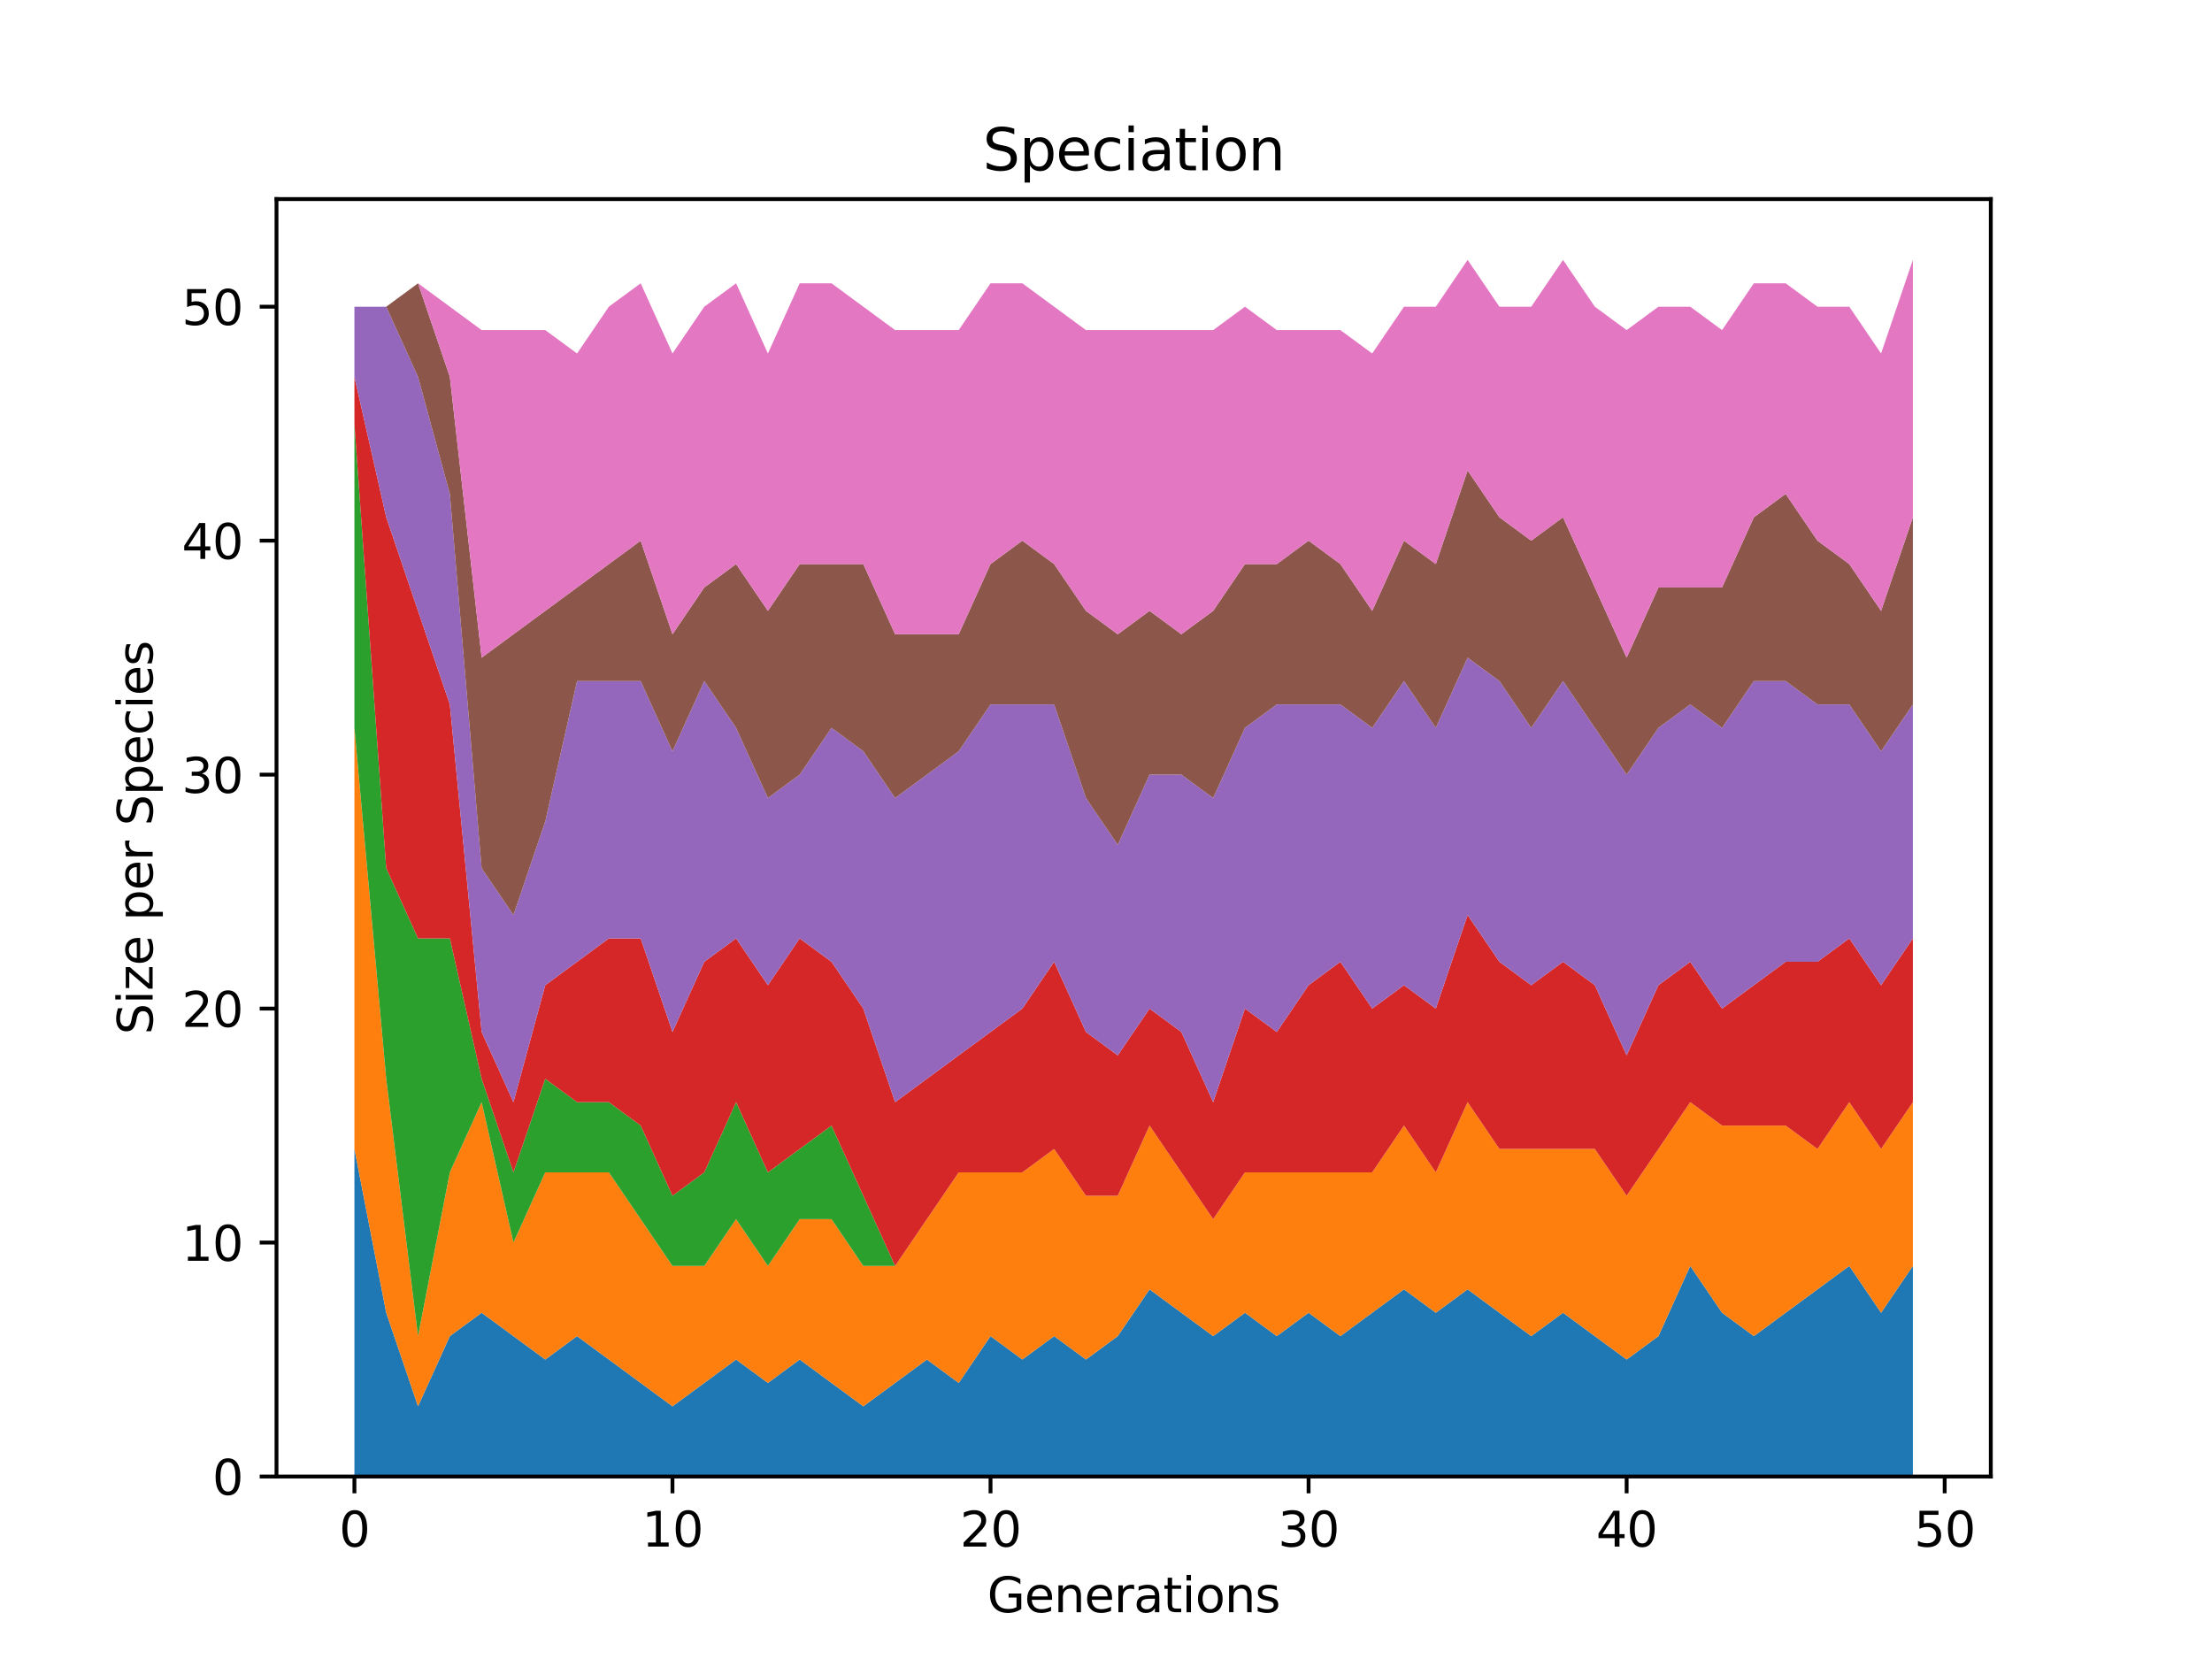 <?xml version="1.0" encoding="utf-8" standalone="no"?>
<!DOCTYPE svg PUBLIC "-//W3C//DTD SVG 1.1//EN"
  "http://www.w3.org/Graphics/SVG/1.1/DTD/svg11.dtd">
<svg height="345.6pt" version="1.1" viewBox="0 0 460.8 345.6" width="460.8pt" xmlns="http://www.w3.org/2000/svg" xmlns:xlink="http://www.w3.org/1999/xlink">
 <defs>
  <style type="text/css">*{stroke-linecap:butt;stroke-linejoin:round;}</style>
 </defs>
 <g id="figure_1">
  <g id="patch_1">
   <path d="M 0 345.6 
L 460.8 345.6 
L 460.8 0 
L 0 0 
z
" style="fill:#ffffff;"/>
  </g>
  <g id="axes_1">
   <g id="patch_2">
    <path d="M 57.6 307.584 
L 414.72 307.584 
L 414.72 41.472 
L 57.6 41.472 
z
" style="fill:#ffffff;"/>
   </g>
   <g id="PolyCollection_1">
    <path clip-path="url(#pfa32fdde7d)" d="M 73.833 239.35 
L 73.833 307.584 
L 80.458 307.584 
L 87.084 307.584 
L 93.71 307.584 
L 100.335 307.584 
L 106.961 307.584 
L 113.586 307.584 
L 120.212 307.584 
L 126.838 307.584 
L 133.463 307.584 
L 140.089 307.584 
L 146.714 307.584 
L 153.34 307.584 
L 159.966 307.584 
L 166.591 307.584 
L 173.217 307.584 
L 179.842 307.584 
L 186.468 307.584 
L 193.094 307.584 
L 199.719 307.584 
L 206.345 307.584 
L 212.97 307.584 
L 219.596 307.584 
L 226.222 307.584 
L 232.847 307.584 
L 239.473 307.584 
L 246.098 307.584 
L 252.724 307.584 
L 259.35 307.584 
L 265.975 307.584 
L 272.601 307.584 
L 279.226 307.584 
L 285.852 307.584 
L 292.478 307.584 
L 299.103 307.584 
L 305.729 307.584 
L 312.354 307.584 
L 318.98 307.584 
L 325.606 307.584 
L 332.231 307.584 
L 338.857 307.584 
L 345.482 307.584 
L 352.108 307.584 
L 358.734 307.584 
L 365.359 307.584 
L 371.985 307.584 
L 378.61 307.584 
L 385.236 307.584 
L 391.862 307.584 
L 398.487 307.584 
L 398.487 263.719 
L 398.487 263.719 
L 391.862 273.467 
L 385.236 263.719 
L 378.61 268.593 
L 371.985 273.467 
L 365.359 278.341 
L 358.734 273.467 
L 352.108 263.719 
L 345.482 278.341 
L 338.857 283.215 
L 332.231 278.341 
L 325.606 273.467 
L 318.98 278.341 
L 312.354 273.467 
L 305.729 268.593 
L 299.103 273.467 
L 292.478 268.593 
L 285.852 273.467 
L 279.226 278.341 
L 272.601 273.467 
L 265.975 278.341 
L 259.35 273.467 
L 252.724 278.341 
L 246.098 273.467 
L 239.473 268.593 
L 232.847 278.341 
L 226.222 283.215 
L 219.596 278.341 
L 212.97 283.215 
L 206.345 278.341 
L 199.719 288.089 
L 193.094 283.215 
L 186.468 288.089 
L 179.842 292.962 
L 173.217 288.089 
L 166.591 283.215 
L 159.966 288.089 
L 153.34 283.215 
L 146.714 288.089 
L 140.089 292.962 
L 133.463 288.089 
L 126.838 283.215 
L 120.212 278.341 
L 113.586 283.215 
L 106.961 278.341 
L 100.335 273.467 
L 93.71 278.341 
L 87.084 292.962 
L 80.458 273.467 
L 73.833 239.35 
z
" style="fill:#1f77b4;"/>
   </g>
   <g id="PolyCollection_2">
    <path clip-path="url(#pfa32fdde7d)" d="M 73.833 151.621 
L 73.833 239.35 
L 80.458 273.467 
L 87.084 292.962 
L 93.71 278.341 
L 100.335 273.467 
L 106.961 278.341 
L 113.586 283.215 
L 120.212 278.341 
L 126.838 283.215 
L 133.463 288.089 
L 140.089 292.962 
L 146.714 288.089 
L 153.34 283.215 
L 159.966 288.089 
L 166.591 283.215 
L 173.217 288.089 
L 179.842 292.962 
L 186.468 288.089 
L 193.094 283.215 
L 199.719 288.089 
L 206.345 278.341 
L 212.97 283.215 
L 219.596 278.341 
L 226.222 283.215 
L 232.847 278.341 
L 239.473 268.593 
L 246.098 273.467 
L 252.724 278.341 
L 259.35 273.467 
L 265.975 278.341 
L 272.601 273.467 
L 279.226 278.341 
L 285.852 273.467 
L 292.478 268.593 
L 299.103 273.467 
L 305.729 268.593 
L 312.354 273.467 
L 318.98 278.341 
L 325.606 273.467 
L 332.231 278.341 
L 338.857 283.215 
L 345.482 278.341 
L 352.108 263.719 
L 358.734 273.467 
L 365.359 278.341 
L 371.985 273.467 
L 378.61 268.593 
L 385.236 263.719 
L 391.862 273.467 
L 398.487 263.719 
L 398.487 229.602 
L 398.487 229.602 
L 391.862 239.35 
L 385.236 229.602 
L 378.61 239.35 
L 371.985 234.476 
L 365.359 234.476 
L 358.734 234.476 
L 352.108 229.602 
L 345.482 239.35 
L 338.857 249.098 
L 332.231 239.35 
L 325.606 239.35 
L 318.98 239.35 
L 312.354 239.35 
L 305.729 229.602 
L 299.103 244.224 
L 292.478 234.476 
L 285.852 244.224 
L 279.226 244.224 
L 272.601 244.224 
L 265.975 244.224 
L 259.35 244.224 
L 252.724 253.972 
L 246.098 244.224 
L 239.473 234.476 
L 232.847 249.098 
L 226.222 249.098 
L 219.596 239.35 
L 212.97 244.224 
L 206.345 244.224 
L 199.719 244.224 
L 193.094 253.972 
L 186.468 263.719 
L 179.842 263.719 
L 173.217 253.972 
L 166.591 253.972 
L 159.966 263.719 
L 153.34 253.972 
L 146.714 263.719 
L 140.089 263.719 
L 133.463 253.972 
L 126.838 244.224 
L 120.212 244.224 
L 113.586 244.224 
L 106.961 258.846 
L 100.335 229.602 
L 93.71 244.224 
L 87.084 278.341 
L 80.458 224.729 
L 73.833 151.621 
z
" style="fill:#ff7f0e;"/>
   </g>
   <g id="PolyCollection_3">
    <path clip-path="url(#pfa32fdde7d)" d="M 73.833 88.261 
L 73.833 151.621 
L 80.458 224.729 
L 87.084 278.341 
L 93.71 244.224 
L 100.335 229.602 
L 106.961 258.846 
L 113.586 244.224 
L 120.212 244.224 
L 126.838 244.224 
L 133.463 253.972 
L 140.089 263.719 
L 146.714 263.719 
L 153.34 253.972 
L 159.966 263.719 
L 166.591 253.972 
L 173.217 253.972 
L 179.842 263.719 
L 186.468 263.719 
L 193.094 253.972 
L 199.719 244.224 
L 206.345 244.224 
L 212.97 244.224 
L 219.596 239.35 
L 226.222 249.098 
L 232.847 249.098 
L 239.473 234.476 
L 246.098 244.224 
L 252.724 253.972 
L 259.35 244.224 
L 265.975 244.224 
L 272.601 244.224 
L 279.226 244.224 
L 285.852 244.224 
L 292.478 234.476 
L 299.103 244.224 
L 305.729 229.602 
L 312.354 239.35 
L 318.98 239.35 
L 325.606 239.35 
L 332.231 239.35 
L 338.857 249.098 
L 345.482 239.35 
L 352.108 229.602 
L 358.734 234.476 
L 365.359 234.476 
L 371.985 234.476 
L 378.61 239.35 
L 385.236 229.602 
L 391.862 239.35 
L 398.487 229.602 
L 398.487 229.602 
L 398.487 229.602 
L 391.862 239.35 
L 385.236 229.602 
L 378.61 239.35 
L 371.985 234.476 
L 365.359 234.476 
L 358.734 234.476 
L 352.108 229.602 
L 345.482 239.35 
L 338.857 249.098 
L 332.231 239.35 
L 325.606 239.35 
L 318.98 239.35 
L 312.354 239.35 
L 305.729 229.602 
L 299.103 244.224 
L 292.478 234.476 
L 285.852 244.224 
L 279.226 244.224 
L 272.601 244.224 
L 265.975 244.224 
L 259.35 244.224 
L 252.724 253.972 
L 246.098 244.224 
L 239.473 234.476 
L 232.847 249.098 
L 226.222 249.098 
L 219.596 239.35 
L 212.97 244.224 
L 206.345 244.224 
L 199.719 244.224 
L 193.094 253.972 
L 186.468 263.719 
L 179.842 249.098 
L 173.217 234.476 
L 166.591 239.35 
L 159.966 244.224 
L 153.34 229.602 
L 146.714 244.224 
L 140.089 249.098 
L 133.463 234.476 
L 126.838 229.602 
L 120.212 229.602 
L 113.586 224.729 
L 106.961 244.224 
L 100.335 224.729 
L 93.71 195.486 
L 87.084 195.486 
L 80.458 180.864 
L 73.833 88.261 
z
" style="fill:#2ca02c;"/>
   </g>
   <g id="PolyCollection_4">
    <path clip-path="url(#pfa32fdde7d)" d="M 73.833 78.513 
L 73.833 88.261 
L 80.458 180.864 
L 87.084 195.486 
L 93.71 195.486 
L 100.335 224.729 
L 106.961 244.224 
L 113.586 224.729 
L 120.212 229.602 
L 126.838 229.602 
L 133.463 234.476 
L 140.089 249.098 
L 146.714 244.224 
L 153.34 229.602 
L 159.966 244.224 
L 166.591 239.35 
L 173.217 234.476 
L 179.842 249.098 
L 186.468 263.719 
L 193.094 253.972 
L 199.719 244.224 
L 206.345 244.224 
L 212.97 244.224 
L 219.596 239.35 
L 226.222 249.098 
L 232.847 249.098 
L 239.473 234.476 
L 246.098 244.224 
L 252.724 253.972 
L 259.35 244.224 
L 265.975 244.224 
L 272.601 244.224 
L 279.226 244.224 
L 285.852 244.224 
L 292.478 234.476 
L 299.103 244.224 
L 305.729 229.602 
L 312.354 239.35 
L 318.98 239.35 
L 325.606 239.35 
L 332.231 239.35 
L 338.857 249.098 
L 345.482 239.35 
L 352.108 229.602 
L 358.734 234.476 
L 365.359 234.476 
L 371.985 234.476 
L 378.61 239.35 
L 385.236 229.602 
L 391.862 239.35 
L 398.487 229.602 
L 398.487 195.486 
L 398.487 195.486 
L 391.862 205.233 
L 385.236 195.486 
L 378.61 200.359 
L 371.985 200.359 
L 365.359 205.233 
L 358.734 210.107 
L 352.108 200.359 
L 345.482 205.233 
L 338.857 219.855 
L 332.231 205.233 
L 325.606 200.359 
L 318.98 205.233 
L 312.354 200.359 
L 305.729 190.612 
L 299.103 210.107 
L 292.478 205.233 
L 285.852 210.107 
L 279.226 200.359 
L 272.601 205.233 
L 265.975 214.981 
L 259.35 210.107 
L 252.724 229.602 
L 246.098 214.981 
L 239.473 210.107 
L 232.847 219.855 
L 226.222 214.981 
L 219.596 200.359 
L 212.97 210.107 
L 206.345 214.981 
L 199.719 219.855 
L 193.094 224.729 
L 186.468 229.602 
L 179.842 210.107 
L 173.217 200.359 
L 166.591 195.486 
L 159.966 205.233 
L 153.34 195.486 
L 146.714 200.359 
L 140.089 214.981 
L 133.463 195.486 
L 126.838 195.486 
L 120.212 200.359 
L 113.586 205.233 
L 106.961 229.602 
L 100.335 214.981 
L 93.71 146.747 
L 87.084 127.252 
L 80.458 107.756 
L 73.833 78.513 
z
" style="fill:#d62728;"/>
   </g>
   <g id="PolyCollection_5">
    <path clip-path="url(#pfa32fdde7d)" d="M 73.833 63.892 
L 73.833 78.513 
L 80.458 107.756 
L 87.084 127.252 
L 93.71 146.747 
L 100.335 214.981 
L 106.961 229.602 
L 113.586 205.233 
L 120.212 200.359 
L 126.838 195.486 
L 133.463 195.486 
L 140.089 214.981 
L 146.714 200.359 
L 153.34 195.486 
L 159.966 205.233 
L 166.591 195.486 
L 173.217 200.359 
L 179.842 210.107 
L 186.468 229.602 
L 193.094 224.729 
L 199.719 219.855 
L 206.345 214.981 
L 212.97 210.107 
L 219.596 200.359 
L 226.222 214.981 
L 232.847 219.855 
L 239.473 210.107 
L 246.098 214.981 
L 252.724 229.602 
L 259.35 210.107 
L 265.975 214.981 
L 272.601 205.233 
L 279.226 200.359 
L 285.852 210.107 
L 292.478 205.233 
L 299.103 210.107 
L 305.729 190.612 
L 312.354 200.359 
L 318.98 205.233 
L 325.606 200.359 
L 332.231 205.233 
L 338.857 219.855 
L 345.482 205.233 
L 352.108 200.359 
L 358.734 210.107 
L 365.359 205.233 
L 371.985 200.359 
L 378.61 200.359 
L 385.236 195.486 
L 391.862 205.233 
L 398.487 195.486 
L 398.487 146.747 
L 398.487 146.747 
L 391.862 156.495 
L 385.236 146.747 
L 378.61 146.747 
L 371.985 141.873 
L 365.359 141.873 
L 358.734 151.621 
L 352.108 146.747 
L 345.482 151.621 
L 338.857 161.369 
L 332.231 151.621 
L 325.606 141.873 
L 318.98 151.621 
L 312.354 141.873 
L 305.729 136.999 
L 299.103 151.621 
L 292.478 141.873 
L 285.852 151.621 
L 279.226 146.747 
L 272.601 146.747 
L 265.975 146.747 
L 259.35 151.621 
L 252.724 166.242 
L 246.098 161.369 
L 239.473 161.369 
L 232.847 175.99 
L 226.222 166.242 
L 219.596 146.747 
L 212.97 146.747 
L 206.345 146.747 
L 199.719 156.495 
L 193.094 161.369 
L 186.468 166.242 
L 179.842 156.495 
L 173.217 151.621 
L 166.591 161.369 
L 159.966 166.242 
L 153.34 151.621 
L 146.714 141.873 
L 140.089 156.495 
L 133.463 141.873 
L 126.838 141.873 
L 120.212 141.873 
L 113.586 171.116 
L 106.961 190.612 
L 100.335 180.864 
L 93.71 102.882 
L 87.084 78.513 
L 80.458 63.892 
L 73.833 63.892 
z
" style="fill:#9467bd;"/>
   </g>
   <g id="PolyCollection_6">
    <path clip-path="url(#pfa32fdde7d)" d="M 73.833 63.892 
L 73.833 63.892 
L 80.458 63.892 
L 87.084 78.513 
L 93.71 102.882 
L 100.335 180.864 
L 106.961 190.612 
L 113.586 171.116 
L 120.212 141.873 
L 126.838 141.873 
L 133.463 141.873 
L 140.089 156.495 
L 146.714 141.873 
L 153.34 151.621 
L 159.966 166.242 
L 166.591 161.369 
L 173.217 151.621 
L 179.842 156.495 
L 186.468 166.242 
L 193.094 161.369 
L 199.719 156.495 
L 206.345 146.747 
L 212.97 146.747 
L 219.596 146.747 
L 226.222 166.242 
L 232.847 175.99 
L 239.473 161.369 
L 246.098 161.369 
L 252.724 166.242 
L 259.35 151.621 
L 265.975 146.747 
L 272.601 146.747 
L 279.226 146.747 
L 285.852 151.621 
L 292.478 141.873 
L 299.103 151.621 
L 305.729 136.999 
L 312.354 141.873 
L 318.98 151.621 
L 325.606 141.873 
L 332.231 151.621 
L 338.857 161.369 
L 345.482 151.621 
L 352.108 146.747 
L 358.734 151.621 
L 365.359 141.873 
L 371.985 141.873 
L 378.61 146.747 
L 385.236 146.747 
L 391.862 156.495 
L 398.487 146.747 
L 398.487 107.756 
L 398.487 107.756 
L 391.862 127.252 
L 385.236 117.504 
L 378.61 112.63 
L 371.985 102.882 
L 365.359 107.756 
L 358.734 122.378 
L 352.108 122.378 
L 345.482 122.378 
L 338.857 136.999 
L 332.231 122.378 
L 325.606 107.756 
L 318.98 112.63 
L 312.354 107.756 
L 305.729 98.009 
L 299.103 117.504 
L 292.478 112.63 
L 285.852 127.252 
L 279.226 117.504 
L 272.601 112.63 
L 265.975 117.504 
L 259.35 117.504 
L 252.724 127.252 
L 246.098 132.126 
L 239.473 127.252 
L 232.847 132.126 
L 226.222 127.252 
L 219.596 117.504 
L 212.97 112.63 
L 206.345 117.504 
L 199.719 132.126 
L 193.094 132.126 
L 186.468 132.126 
L 179.842 117.504 
L 173.217 117.504 
L 166.591 117.504 
L 159.966 127.252 
L 153.34 117.504 
L 146.714 122.378 
L 140.089 132.126 
L 133.463 112.63 
L 126.838 117.504 
L 120.212 122.378 
L 113.586 127.252 
L 106.961 132.126 
L 100.335 136.999 
L 93.71 78.513 
L 87.084 59.018 
L 80.458 63.892 
L 73.833 63.892 
z
" style="fill:#8c564b;"/>
   </g>
   <g id="PolyCollection_7">
    <path clip-path="url(#pfa32fdde7d)" d="M 73.833 63.892 
L 73.833 63.892 
L 80.458 63.892 
L 87.084 59.018 
L 93.71 78.513 
L 100.335 136.999 
L 106.961 132.126 
L 113.586 127.252 
L 120.212 122.378 
L 126.838 117.504 
L 133.463 112.63 
L 140.089 132.126 
L 146.714 122.378 
L 153.34 117.504 
L 159.966 127.252 
L 166.591 117.504 
L 173.217 117.504 
L 179.842 117.504 
L 186.468 132.126 
L 193.094 132.126 
L 199.719 132.126 
L 206.345 117.504 
L 212.97 112.63 
L 219.596 117.504 
L 226.222 127.252 
L 232.847 132.126 
L 239.473 127.252 
L 246.098 132.126 
L 252.724 127.252 
L 259.35 117.504 
L 265.975 117.504 
L 272.601 112.63 
L 279.226 117.504 
L 285.852 127.252 
L 292.478 112.63 
L 299.103 117.504 
L 305.729 98.009 
L 312.354 107.756 
L 318.98 112.63 
L 325.606 107.756 
L 332.231 122.378 
L 338.857 136.999 
L 345.482 122.378 
L 352.108 122.378 
L 358.734 122.378 
L 365.359 107.756 
L 371.985 102.882 
L 378.61 112.63 
L 385.236 117.504 
L 391.862 127.252 
L 398.487 107.756 
L 398.487 54.144 
L 398.487 54.144 
L 391.862 73.639 
L 385.236 63.892 
L 378.61 63.892 
L 371.985 59.018 
L 365.359 59.018 
L 358.734 68.766 
L 352.108 63.892 
L 345.482 63.892 
L 338.857 68.766 
L 332.231 63.892 
L 325.606 54.144 
L 318.98 63.892 
L 312.354 63.892 
L 305.729 54.144 
L 299.103 63.892 
L 292.478 63.892 
L 285.852 73.639 
L 279.226 68.766 
L 272.601 68.766 
L 265.975 68.766 
L 259.35 63.892 
L 252.724 68.766 
L 246.098 68.766 
L 239.473 68.766 
L 232.847 68.766 
L 226.222 68.766 
L 219.596 63.892 
L 212.97 59.018 
L 206.345 59.018 
L 199.719 68.766 
L 193.094 68.766 
L 186.468 68.766 
L 179.842 63.892 
L 173.217 59.018 
L 166.591 59.018 
L 159.966 73.639 
L 153.34 59.018 
L 146.714 63.892 
L 140.089 73.639 
L 133.463 59.018 
L 126.838 63.892 
L 120.212 73.639 
L 113.586 68.766 
L 106.961 68.766 
L 100.335 68.766 
L 93.71 63.892 
L 87.084 59.018 
L 80.458 63.892 
L 73.833 63.892 
z
" style="fill:#e377c2;"/>
   </g>
   <g id="matplotlib.axis_1">
    <g id="xtick_1">
     <g id="line2d_1">
      <defs>
       <path d="M 0 0 
L 0 3.5 
" id="m3872f8d80b" style="stroke:#000000;stroke-width:0.8;"/>
      </defs>
      <g>
       <use style="stroke:#000000;stroke-width:0.8;" x="73.833" xlink:href="#m3872f8d80b" y="307.584"/>
      </g>
     </g>
     <g id="text_1">
      <!-- 0 -->
      <g transform="translate(70.651 322.182)scale(0.1 -0.1)">
       <defs>
        <path d="M 2034 4250 
Q 1547 4250 1301 3770 
Q 1056 3291 1056 2328 
Q 1056 1369 1301 889 
Q 1547 409 2034 409 
Q 2525 409 2770 889 
Q 3016 1369 3016 2328 
Q 3016 3291 2770 3770 
Q 2525 4250 2034 4250 
z
M 2034 4750 
Q 2819 4750 3233 4129 
Q 3647 3509 3647 2328 
Q 3647 1150 3233 529 
Q 2819 -91 2034 -91 
Q 1250 -91 836 529 
Q 422 1150 422 2328 
Q 422 3509 836 4129 
Q 1250 4750 2034 4750 
z
" id="DejaVuSans-30" transform="scale(0.016)"/>
       </defs>
       <use xlink:href="#DejaVuSans-30"/>
      </g>
     </g>
    </g>
    <g id="xtick_2">
     <g id="line2d_2">
      <g>
       <use style="stroke:#000000;stroke-width:0.8;" x="140.089" xlink:href="#m3872f8d80b" y="307.584"/>
      </g>
     </g>
     <g id="text_2">
      <!-- 10 -->
      <g transform="translate(133.726 322.182)scale(0.1 -0.1)">
       <defs>
        <path d="M 794 531 
L 1825 531 
L 1825 4091 
L 703 3866 
L 703 4441 
L 1819 4666 
L 2450 4666 
L 2450 531 
L 3481 531 
L 3481 0 
L 794 0 
L 794 531 
z
" id="DejaVuSans-31" transform="scale(0.016)"/>
       </defs>
       <use xlink:href="#DejaVuSans-31"/>
       <use x="63.623" xlink:href="#DejaVuSans-30"/>
      </g>
     </g>
    </g>
    <g id="xtick_3">
     <g id="line2d_3">
      <g>
       <use style="stroke:#000000;stroke-width:0.8;" x="206.345" xlink:href="#m3872f8d80b" y="307.584"/>
      </g>
     </g>
     <g id="text_3">
      <!-- 20 -->
      <g transform="translate(199.982 322.182)scale(0.1 -0.1)">
       <defs>
        <path d="M 1228 531 
L 3431 531 
L 3431 0 
L 469 0 
L 469 531 
Q 828 903 1448 1529 
Q 2069 2156 2228 2338 
Q 2531 2678 2651 2914 
Q 2772 3150 2772 3378 
Q 2772 3750 2511 3984 
Q 2250 4219 1831 4219 
Q 1534 4219 1204 4116 
Q 875 4013 500 3803 
L 500 4441 
Q 881 4594 1212 4672 
Q 1544 4750 1819 4750 
Q 2544 4750 2975 4387 
Q 3406 4025 3406 3419 
Q 3406 3131 3298 2873 
Q 3191 2616 2906 2266 
Q 2828 2175 2409 1742 
Q 1991 1309 1228 531 
z
" id="DejaVuSans-32" transform="scale(0.016)"/>
       </defs>
       <use xlink:href="#DejaVuSans-32"/>
       <use x="63.623" xlink:href="#DejaVuSans-30"/>
      </g>
     </g>
    </g>
    <g id="xtick_4">
     <g id="line2d_4">
      <g>
       <use style="stroke:#000000;stroke-width:0.8;" x="272.601" xlink:href="#m3872f8d80b" y="307.584"/>
      </g>
     </g>
     <g id="text_4">
      <!-- 30 -->
      <g transform="translate(266.238 322.182)scale(0.1 -0.1)">
       <defs>
        <path d="M 2597 2516 
Q 3050 2419 3304 2112 
Q 3559 1806 3559 1356 
Q 3559 666 3084 287 
Q 2609 -91 1734 -91 
Q 1441 -91 1130 -33 
Q 819 25 488 141 
L 488 750 
Q 750 597 1062 519 
Q 1375 441 1716 441 
Q 2309 441 2620 675 
Q 2931 909 2931 1356 
Q 2931 1769 2642 2001 
Q 2353 2234 1838 2234 
L 1294 2234 
L 1294 2753 
L 1863 2753 
Q 2328 2753 2575 2939 
Q 2822 3125 2822 3475 
Q 2822 3834 2567 4026 
Q 2313 4219 1838 4219 
Q 1578 4219 1281 4162 
Q 984 4106 628 3988 
L 628 4550 
Q 988 4650 1302 4700 
Q 1616 4750 1894 4750 
Q 2613 4750 3031 4423 
Q 3450 4097 3450 3541 
Q 3450 3153 3228 2886 
Q 3006 2619 2597 2516 
z
" id="DejaVuSans-33" transform="scale(0.016)"/>
       </defs>
       <use xlink:href="#DejaVuSans-33"/>
       <use x="63.623" xlink:href="#DejaVuSans-30"/>
      </g>
     </g>
    </g>
    <g id="xtick_5">
     <g id="line2d_5">
      <g>
       <use style="stroke:#000000;stroke-width:0.8;" x="338.857" xlink:href="#m3872f8d80b" y="307.584"/>
      </g>
     </g>
     <g id="text_5">
      <!-- 40 -->
      <g transform="translate(332.494 322.182)scale(0.1 -0.1)">
       <defs>
        <path d="M 2419 4116 
L 825 1625 
L 2419 1625 
L 2419 4116 
z
M 2253 4666 
L 3047 4666 
L 3047 1625 
L 3713 1625 
L 3713 1100 
L 3047 1100 
L 3047 0 
L 2419 0 
L 2419 1100 
L 313 1100 
L 313 1709 
L 2253 4666 
z
" id="DejaVuSans-34" transform="scale(0.016)"/>
       </defs>
       <use xlink:href="#DejaVuSans-34"/>
       <use x="63.623" xlink:href="#DejaVuSans-30"/>
      </g>
     </g>
    </g>
    <g id="xtick_6">
     <g id="line2d_6">
      <g>
       <use style="stroke:#000000;stroke-width:0.8;" x="405.113" xlink:href="#m3872f8d80b" y="307.584"/>
      </g>
     </g>
     <g id="text_6">
      <!-- 50 -->
      <g transform="translate(398.75 322.182)scale(0.1 -0.1)">
       <defs>
        <path d="M 691 4666 
L 3169 4666 
L 3169 4134 
L 1269 4134 
L 1269 2991 
Q 1406 3038 1543 3061 
Q 1681 3084 1819 3084 
Q 2600 3084 3056 2656 
Q 3513 2228 3513 1497 
Q 3513 744 3044 326 
Q 2575 -91 1722 -91 
Q 1428 -91 1123 -41 
Q 819 9 494 109 
L 494 744 
Q 775 591 1075 516 
Q 1375 441 1709 441 
Q 2250 441 2565 725 
Q 2881 1009 2881 1497 
Q 2881 1984 2565 2268 
Q 2250 2553 1709 2553 
Q 1456 2553 1204 2497 
Q 953 2441 691 2322 
L 691 4666 
z
" id="DejaVuSans-35" transform="scale(0.016)"/>
       </defs>
       <use xlink:href="#DejaVuSans-35"/>
       <use x="63.623" xlink:href="#DejaVuSans-30"/>
      </g>
     </g>
    </g>
    <g id="text_7">
     <!-- Generations -->
     <g transform="translate(205.662 335.861)scale(0.1 -0.1)">
      <defs>
       <path d="M 3809 666 
L 3809 1919 
L 2778 1919 
L 2778 2438 
L 4434 2438 
L 4434 434 
Q 4069 175 3628 42 
Q 3188 -91 2688 -91 
Q 1594 -91 976 548 
Q 359 1188 359 2328 
Q 359 3472 976 4111 
Q 1594 4750 2688 4750 
Q 3144 4750 3555 4637 
Q 3966 4525 4313 4306 
L 4313 3634 
Q 3963 3931 3569 4081 
Q 3175 4231 2741 4231 
Q 1884 4231 1454 3753 
Q 1025 3275 1025 2328 
Q 1025 1384 1454 906 
Q 1884 428 2741 428 
Q 3075 428 3337 486 
Q 3600 544 3809 666 
z
" id="DejaVuSans-47" transform="scale(0.016)"/>
       <path d="M 3597 1894 
L 3597 1613 
L 953 1613 
Q 991 1019 1311 708 
Q 1631 397 2203 397 
Q 2534 397 2845 478 
Q 3156 559 3463 722 
L 3463 178 
Q 3153 47 2828 -22 
Q 2503 -91 2169 -91 
Q 1331 -91 842 396 
Q 353 884 353 1716 
Q 353 2575 817 3079 
Q 1281 3584 2069 3584 
Q 2775 3584 3186 3129 
Q 3597 2675 3597 1894 
z
M 3022 2063 
Q 3016 2534 2758 2815 
Q 2500 3097 2075 3097 
Q 1594 3097 1305 2825 
Q 1016 2553 972 2059 
L 3022 2063 
z
" id="DejaVuSans-65" transform="scale(0.016)"/>
       <path d="M 3513 2113 
L 3513 0 
L 2938 0 
L 2938 2094 
Q 2938 2591 2744 2837 
Q 2550 3084 2163 3084 
Q 1697 3084 1428 2787 
Q 1159 2491 1159 1978 
L 1159 0 
L 581 0 
L 581 3500 
L 1159 3500 
L 1159 2956 
Q 1366 3272 1645 3428 
Q 1925 3584 2291 3584 
Q 2894 3584 3203 3211 
Q 3513 2838 3513 2113 
z
" id="DejaVuSans-6e" transform="scale(0.016)"/>
       <path d="M 2631 2963 
Q 2534 3019 2420 3045 
Q 2306 3072 2169 3072 
Q 1681 3072 1420 2755 
Q 1159 2438 1159 1844 
L 1159 0 
L 581 0 
L 581 3500 
L 1159 3500 
L 1159 2956 
Q 1341 3275 1631 3429 
Q 1922 3584 2338 3584 
Q 2397 3584 2469 3576 
Q 2541 3569 2628 3553 
L 2631 2963 
z
" id="DejaVuSans-72" transform="scale(0.016)"/>
       <path d="M 2194 1759 
Q 1497 1759 1228 1600 
Q 959 1441 959 1056 
Q 959 750 1161 570 
Q 1363 391 1709 391 
Q 2188 391 2477 730 
Q 2766 1069 2766 1631 
L 2766 1759 
L 2194 1759 
z
M 3341 1997 
L 3341 0 
L 2766 0 
L 2766 531 
Q 2569 213 2275 61 
Q 1981 -91 1556 -91 
Q 1019 -91 701 211 
Q 384 513 384 1019 
Q 384 1609 779 1909 
Q 1175 2209 1959 2209 
L 2766 2209 
L 2766 2266 
Q 2766 2663 2505 2880 
Q 2244 3097 1772 3097 
Q 1472 3097 1187 3025 
Q 903 2953 641 2809 
L 641 3341 
Q 956 3463 1253 3523 
Q 1550 3584 1831 3584 
Q 2591 3584 2966 3190 
Q 3341 2797 3341 1997 
z
" id="DejaVuSans-61" transform="scale(0.016)"/>
       <path d="M 1172 4494 
L 1172 3500 
L 2356 3500 
L 2356 3053 
L 1172 3053 
L 1172 1153 
Q 1172 725 1289 603 
Q 1406 481 1766 481 
L 2356 481 
L 2356 0 
L 1766 0 
Q 1100 0 847 248 
Q 594 497 594 1153 
L 594 3053 
L 172 3053 
L 172 3500 
L 594 3500 
L 594 4494 
L 1172 4494 
z
" id="DejaVuSans-74" transform="scale(0.016)"/>
       <path d="M 603 3500 
L 1178 3500 
L 1178 0 
L 603 0 
L 603 3500 
z
M 603 4863 
L 1178 4863 
L 1178 4134 
L 603 4134 
L 603 4863 
z
" id="DejaVuSans-69" transform="scale(0.016)"/>
       <path d="M 1959 3097 
Q 1497 3097 1228 2736 
Q 959 2375 959 1747 
Q 959 1119 1226 758 
Q 1494 397 1959 397 
Q 2419 397 2687 759 
Q 2956 1122 2956 1747 
Q 2956 2369 2687 2733 
Q 2419 3097 1959 3097 
z
M 1959 3584 
Q 2709 3584 3137 3096 
Q 3566 2609 3566 1747 
Q 3566 888 3137 398 
Q 2709 -91 1959 -91 
Q 1206 -91 779 398 
Q 353 888 353 1747 
Q 353 2609 779 3096 
Q 1206 3584 1959 3584 
z
" id="DejaVuSans-6f" transform="scale(0.016)"/>
       <path d="M 2834 3397 
L 2834 2853 
Q 2591 2978 2328 3040 
Q 2066 3103 1784 3103 
Q 1356 3103 1142 2972 
Q 928 2841 928 2578 
Q 928 2378 1081 2264 
Q 1234 2150 1697 2047 
L 1894 2003 
Q 2506 1872 2764 1633 
Q 3022 1394 3022 966 
Q 3022 478 2636 193 
Q 2250 -91 1575 -91 
Q 1294 -91 989 -36 
Q 684 19 347 128 
L 347 722 
Q 666 556 975 473 
Q 1284 391 1588 391 
Q 1994 391 2212 530 
Q 2431 669 2431 922 
Q 2431 1156 2273 1281 
Q 2116 1406 1581 1522 
L 1381 1569 
Q 847 1681 609 1914 
Q 372 2147 372 2553 
Q 372 3047 722 3315 
Q 1072 3584 1716 3584 
Q 2034 3584 2315 3537 
Q 2597 3491 2834 3397 
z
" id="DejaVuSans-73" transform="scale(0.016)"/>
      </defs>
      <use xlink:href="#DejaVuSans-47"/>
      <use x="77.49" xlink:href="#DejaVuSans-65"/>
      <use x="139.014" xlink:href="#DejaVuSans-6e"/>
      <use x="202.393" xlink:href="#DejaVuSans-65"/>
      <use x="263.916" xlink:href="#DejaVuSans-72"/>
      <use x="305.029" xlink:href="#DejaVuSans-61"/>
      <use x="366.309" xlink:href="#DejaVuSans-74"/>
      <use x="405.518" xlink:href="#DejaVuSans-69"/>
      <use x="433.301" xlink:href="#DejaVuSans-6f"/>
      <use x="494.482" xlink:href="#DejaVuSans-6e"/>
      <use x="557.861" xlink:href="#DejaVuSans-73"/>
     </g>
    </g>
   </g>
   <g id="matplotlib.axis_2">
    <g id="ytick_1">
     <g id="line2d_7">
      <defs>
       <path d="M 0 0 
L -3.5 0 
" id="m93b62d0f62" style="stroke:#000000;stroke-width:0.8;"/>
      </defs>
      <g>
       <use style="stroke:#000000;stroke-width:0.8;" x="57.6" xlink:href="#m93b62d0f62" y="307.584"/>
      </g>
     </g>
     <g id="text_8">
      <!-- 0 -->
      <g transform="translate(44.237 311.383)scale(0.1 -0.1)">
       <use xlink:href="#DejaVuSans-30"/>
      </g>
     </g>
    </g>
    <g id="ytick_2">
     <g id="line2d_8">
      <g>
       <use style="stroke:#000000;stroke-width:0.8;" x="57.6" xlink:href="#m93b62d0f62" y="258.846"/>
      </g>
     </g>
     <g id="text_9">
      <!-- 10 -->
      <g transform="translate(37.875 262.645)scale(0.1 -0.1)">
       <use xlink:href="#DejaVuSans-31"/>
       <use x="63.623" xlink:href="#DejaVuSans-30"/>
      </g>
     </g>
    </g>
    <g id="ytick_3">
     <g id="line2d_9">
      <g>
       <use style="stroke:#000000;stroke-width:0.8;" x="57.6" xlink:href="#m93b62d0f62" y="210.107"/>
      </g>
     </g>
     <g id="text_10">
      <!-- 20 -->
      <g transform="translate(37.875 213.906)scale(0.1 -0.1)">
       <use xlink:href="#DejaVuSans-32"/>
       <use x="63.623" xlink:href="#DejaVuSans-30"/>
      </g>
     </g>
    </g>
    <g id="ytick_4">
     <g id="line2d_10">
      <g>
       <use style="stroke:#000000;stroke-width:0.8;" x="57.6" xlink:href="#m93b62d0f62" y="161.369"/>
      </g>
     </g>
     <g id="text_11">
      <!-- 30 -->
      <g transform="translate(37.875 165.168)scale(0.1 -0.1)">
       <use xlink:href="#DejaVuSans-33"/>
       <use x="63.623" xlink:href="#DejaVuSans-30"/>
      </g>
     </g>
    </g>
    <g id="ytick_5">
     <g id="line2d_11">
      <g>
       <use style="stroke:#000000;stroke-width:0.8;" x="57.6" xlink:href="#m93b62d0f62" y="112.63"/>
      </g>
     </g>
     <g id="text_12">
      <!-- 40 -->
      <g transform="translate(37.875 116.429)scale(0.1 -0.1)">
       <use xlink:href="#DejaVuSans-34"/>
       <use x="63.623" xlink:href="#DejaVuSans-30"/>
      </g>
     </g>
    </g>
    <g id="ytick_6">
     <g id="line2d_12">
      <g>
       <use style="stroke:#000000;stroke-width:0.8;" x="57.6" xlink:href="#m93b62d0f62" y="63.892"/>
      </g>
     </g>
     <g id="text_13">
      <!-- 50 -->
      <g transform="translate(37.875 67.691)scale(0.1 -0.1)">
       <use xlink:href="#DejaVuSans-35"/>
       <use x="63.623" xlink:href="#DejaVuSans-30"/>
      </g>
     </g>
    </g>
    <g id="text_14">
     <!-- Size per Species -->
     <g transform="translate(31.795 215.521)rotate(-90)scale(0.1 -0.1)">
      <defs>
       <path d="M 3425 4513 
L 3425 3897 
Q 3066 4069 2747 4153 
Q 2428 4238 2131 4238 
Q 1616 4238 1336 4038 
Q 1056 3838 1056 3469 
Q 1056 3159 1242 3001 
Q 1428 2844 1947 2747 
L 2328 2669 
Q 3034 2534 3370 2195 
Q 3706 1856 3706 1288 
Q 3706 609 3251 259 
Q 2797 -91 1919 -91 
Q 1588 -91 1214 -16 
Q 841 59 441 206 
L 441 856 
Q 825 641 1194 531 
Q 1563 422 1919 422 
Q 2459 422 2753 634 
Q 3047 847 3047 1241 
Q 3047 1584 2836 1778 
Q 2625 1972 2144 2069 
L 1759 2144 
Q 1053 2284 737 2584 
Q 422 2884 422 3419 
Q 422 4038 858 4394 
Q 1294 4750 2059 4750 
Q 2388 4750 2728 4690 
Q 3069 4631 3425 4513 
z
" id="DejaVuSans-53" transform="scale(0.016)"/>
       <path d="M 353 3500 
L 3084 3500 
L 3084 2975 
L 922 459 
L 3084 459 
L 3084 0 
L 275 0 
L 275 525 
L 2438 3041 
L 353 3041 
L 353 3500 
z
" id="DejaVuSans-7a" transform="scale(0.016)"/>
       <path id="DejaVuSans-20" transform="scale(0.016)"/>
       <path d="M 1159 525 
L 1159 -1331 
L 581 -1331 
L 581 3500 
L 1159 3500 
L 1159 2969 
Q 1341 3281 1617 3432 
Q 1894 3584 2278 3584 
Q 2916 3584 3314 3078 
Q 3713 2572 3713 1747 
Q 3713 922 3314 415 
Q 2916 -91 2278 -91 
Q 1894 -91 1617 61 
Q 1341 213 1159 525 
z
M 3116 1747 
Q 3116 2381 2855 2742 
Q 2594 3103 2138 3103 
Q 1681 3103 1420 2742 
Q 1159 2381 1159 1747 
Q 1159 1113 1420 752 
Q 1681 391 2138 391 
Q 2594 391 2855 752 
Q 3116 1113 3116 1747 
z
" id="DejaVuSans-70" transform="scale(0.016)"/>
       <path d="M 3122 3366 
L 3122 2828 
Q 2878 2963 2633 3030 
Q 2388 3097 2138 3097 
Q 1578 3097 1268 2742 
Q 959 2388 959 1747 
Q 959 1106 1268 751 
Q 1578 397 2138 397 
Q 2388 397 2633 464 
Q 2878 531 3122 666 
L 3122 134 
Q 2881 22 2623 -34 
Q 2366 -91 2075 -91 
Q 1284 -91 818 406 
Q 353 903 353 1747 
Q 353 2603 823 3093 
Q 1294 3584 2113 3584 
Q 2378 3584 2631 3529 
Q 2884 3475 3122 3366 
z
" id="DejaVuSans-63" transform="scale(0.016)"/>
      </defs>
      <use xlink:href="#DejaVuSans-53"/>
      <use x="63.477" xlink:href="#DejaVuSans-69"/>
      <use x="91.26" xlink:href="#DejaVuSans-7a"/>
      <use x="143.75" xlink:href="#DejaVuSans-65"/>
      <use x="205.273" xlink:href="#DejaVuSans-20"/>
      <use x="237.061" xlink:href="#DejaVuSans-70"/>
      <use x="300.537" xlink:href="#DejaVuSans-65"/>
      <use x="362.061" xlink:href="#DejaVuSans-72"/>
      <use x="403.174" xlink:href="#DejaVuSans-20"/>
      <use x="434.961" xlink:href="#DejaVuSans-53"/>
      <use x="498.438" xlink:href="#DejaVuSans-70"/>
      <use x="561.914" xlink:href="#DejaVuSans-65"/>
      <use x="623.438" xlink:href="#DejaVuSans-63"/>
      <use x="678.418" xlink:href="#DejaVuSans-69"/>
      <use x="706.201" xlink:href="#DejaVuSans-65"/>
      <use x="767.725" xlink:href="#DejaVuSans-73"/>
     </g>
    </g>
   </g>
   <g id="patch_3">
    <path d="M 57.6 307.584 
L 57.6 41.472 
" style="fill:none;stroke:#000000;stroke-linecap:square;stroke-linejoin:miter;stroke-width:0.8;"/>
   </g>
   <g id="patch_4">
    <path d="M 414.72 307.584 
L 414.72 41.472 
" style="fill:none;stroke:#000000;stroke-linecap:square;stroke-linejoin:miter;stroke-width:0.8;"/>
   </g>
   <g id="patch_5">
    <path d="M 57.6 307.584 
L 414.72 307.584 
" style="fill:none;stroke:#000000;stroke-linecap:square;stroke-linejoin:miter;stroke-width:0.8;"/>
   </g>
   <g id="patch_6">
    <path d="M 57.6 41.472 
L 414.72 41.472 
" style="fill:none;stroke:#000000;stroke-linecap:square;stroke-linejoin:miter;stroke-width:0.8;"/>
   </g>
   <g id="text_15">
    <!-- Speciation -->
    <g transform="translate(204.714 35.472)scale(0.12 -0.12)">
     <use xlink:href="#DejaVuSans-53"/>
     <use x="63.477" xlink:href="#DejaVuSans-70"/>
     <use x="126.953" xlink:href="#DejaVuSans-65"/>
     <use x="188.477" xlink:href="#DejaVuSans-63"/>
     <use x="243.457" xlink:href="#DejaVuSans-69"/>
     <use x="271.24" xlink:href="#DejaVuSans-61"/>
     <use x="332.52" xlink:href="#DejaVuSans-74"/>
     <use x="371.729" xlink:href="#DejaVuSans-69"/>
     <use x="399.512" xlink:href="#DejaVuSans-6f"/>
     <use x="460.693" xlink:href="#DejaVuSans-6e"/>
    </g>
   </g>
  </g>
 </g>
 <defs>
  <clipPath id="pfa32fdde7d">
   <rect height="266.112" width="357.12" x="57.6" y="41.472"/>
  </clipPath>
 </defs>
</svg>
